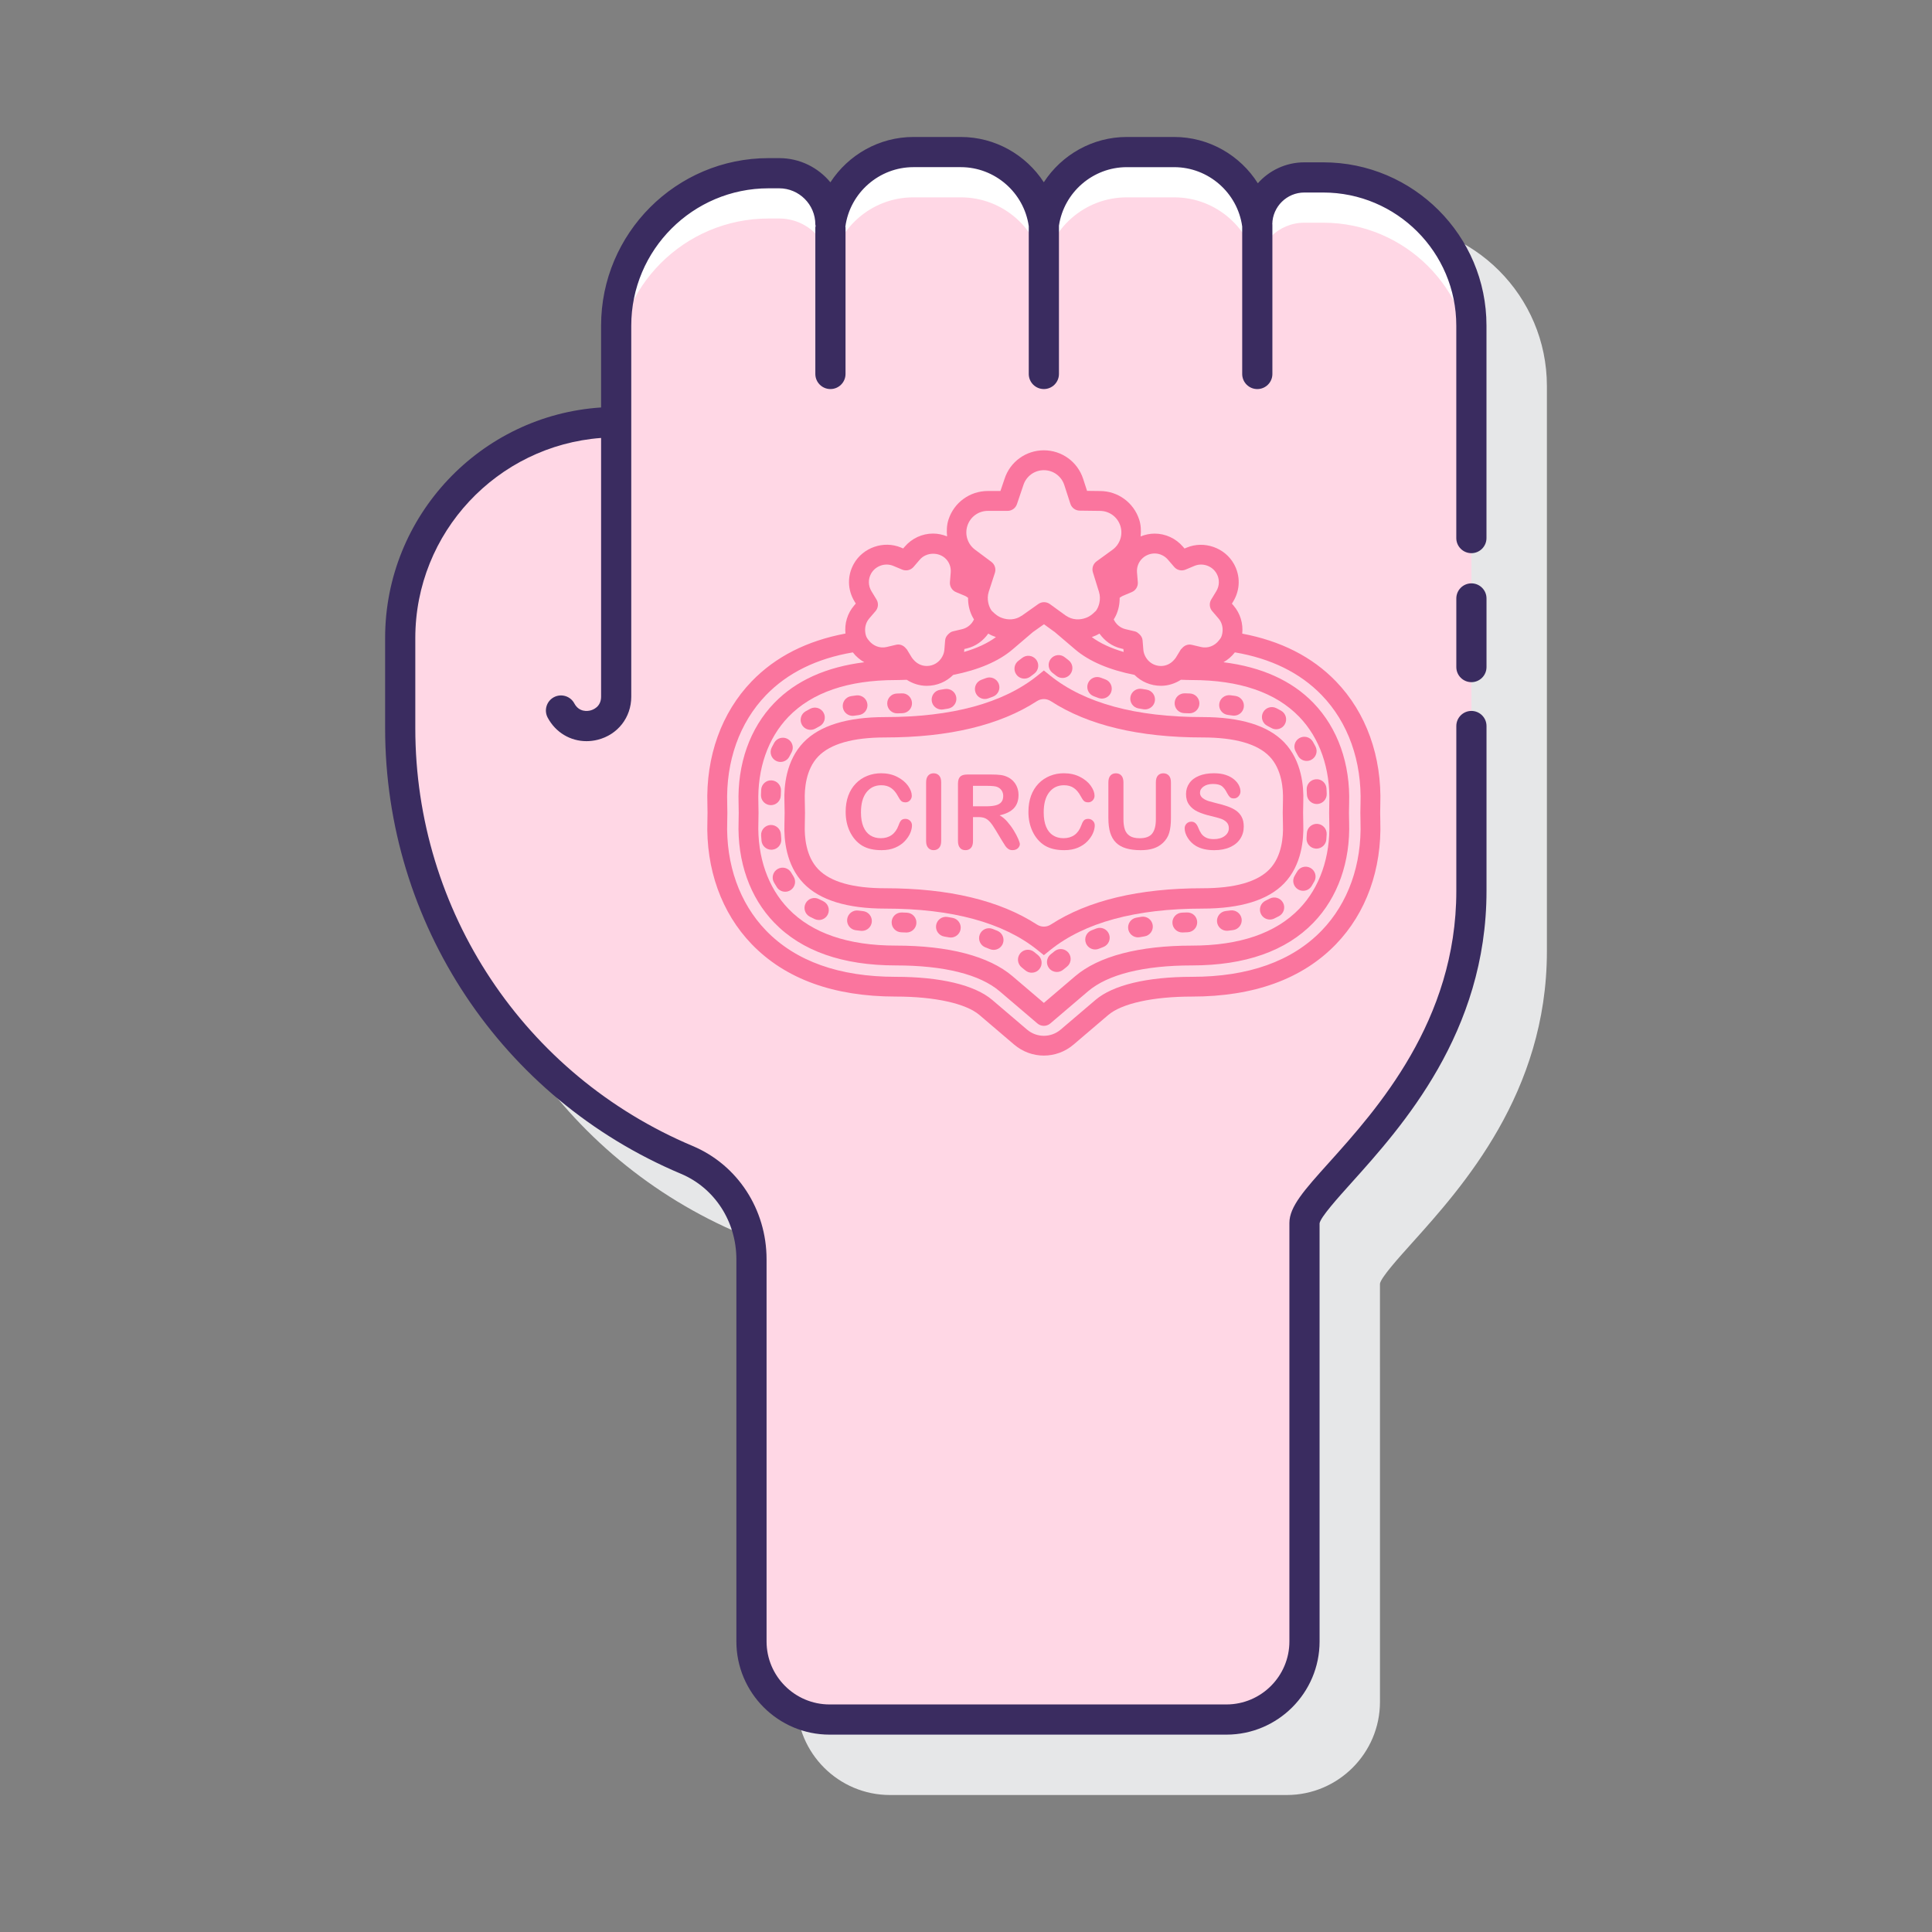 <?xml version="1.0" encoding="utf-8"?>
<!-- Generator: Adobe Illustrator 22.0.1, SVG Export Plug-In . SVG Version: 6.00 Build 0)  -->
<svg version="1.1" id="Layer_1" xmlns="http://www.w3.org/2000/svg" xmlns:xlink="http://www.w3.org/1999/xlink" x="0px" y="0px"
	 viewBox="0 0 128 128" style="enable-background:new 0 0 128 128;" xml:space="preserve">
<rect x="0" y="0" width="128" height="128" fill="#808080" stroke="none"/>
<style type="text/css">
	.st0{fill:#3A2C60;}
	.st1{fill:#E6E7E8;}
	.st2{fill:#6DC9F7;}
	.st3{fill:#FFFFFF;}
	.st4{fill:#FA759E;}
	.st5{fill:#FFD7E5;}
	.st6{fill:#D4FBFF;}
	.st7{fill:#0089EF;}
</style>
<g>
	<path class="st1" d="M91.668,14.755h-1.252c-1.223,0-2.325,0.537-3.082,1.387c-1.171-1.852-3.239-3.067-5.541-3.067h-3.142
		c-2.273,0-4.319,1.186-5.497,3c-1.178-1.814-3.224-3-5.497-3h-3.142c-2.275,0-4.323,1.188-5.5,3.004
		c-0.807-0.978-2.027-1.603-3.391-1.603h-0.704c-6.119,0-11.096,4.978-11.096,11.096v5.424c-7.977,0.517-14.308,7.171-14.308,15.276
		v5.974c0,12.919,7.694,24.507,19.601,29.521c2.23,0.939,3.671,3.163,3.671,5.665v25.317c0,3.405,2.77,6.175,6.175,6.175h26.289
		c3.405,0,6.175-2.77,6.175-6.175l-0.001-27.702c0.071-0.414,1.204-1.674,2.114-2.687c3.346-3.722,8.946-9.952,8.946-19.329V48.195
		v-4.546V25.573C102.485,19.608,97.632,14.755,91.668,14.755z"/>
	<g>
		<g>
			<path class="st5" d="M86.416,11.755c-1.722,0-3.12,1.394-3.125,3.116v0c-0.371-2.708-2.688-4.796-5.497-4.796h-3.142
				c-2.81,0-5.126,2.088-5.497,4.796c-0.371-2.708-2.688-4.796-5.497-4.796h-3.142c-2.81,0-5.126,2.088-5.497,4.796v0
				c0-1.875-1.52-3.394-3.394-3.394l-0.704,0c-5.576,0-10.096,4.52-10.096,10.096v0v6.392c-7.902,0-14.308,6.406-14.308,14.309
				v5.974c0,12.865,7.833,23.901,18.989,28.6c2.626,1.106,4.283,3.737,4.283,6.586l0,25.317c0,2.858,2.317,5.175,5.175,5.175h26.289
				c2.858,0,5.175-2.317,5.175-5.175V81.021c0-2.324,11.059-9.168,11.059-21.99V21.573v0c0-5.422-4.395-9.817-9.817-9.817H86.416z"
				/>
			<g>
				<path class="st3" d="M87.668,11.755h-1.252c-1.722,0-3.12,1.394-3.125,3.116c-0.371-2.708-2.688-4.796-5.497-4.796h-3.142
					c-2.81,0-5.126,2.088-5.497,4.796c-0.371-2.708-2.688-4.796-5.497-4.796h-3.142c-2.81,0-5.126,2.088-5.497,4.796
					c0-1.875-1.52-3.394-3.394-3.394H50.92c-5.576,0-10.096,4.52-10.096,10.096v0v3c0-5.576,4.52-10.096,10.096-10.096h0.704
					c1.875,0,3.394,1.52,3.394,3.394c0.371-2.708,2.687-4.796,5.497-4.796h3.142c2.81,0,5.126,2.088,5.497,4.796
					c0.371-2.708,2.688-4.796,5.497-4.796h3.142c2.81,0,5.126,2.088,5.497,4.796c0.005-1.722,1.402-3.116,3.125-3.116h1.252
					c5.422,0,9.817,4.395,9.817,9.817v-3v0C97.485,16.151,93.09,11.755,87.668,11.755z"/>
			</g>
			<g>
				<path class="st0" d="M87.668,10.755h-1.252c-1.223,0-2.325,0.537-3.081,1.387c-1.171-1.852-3.24-3.067-5.541-3.067h-3.142
					c-2.273,0-4.319,1.186-5.497,3c-1.178-1.814-3.224-3-5.497-3h-3.142c-2.275,0-4.322,1.188-5.5,3.004
					c-0.807-0.978-2.028-1.603-3.392-1.603h-0.704c-6.118,0-11.096,4.978-11.096,11.096v5.424
					c-7.977,0.517-14.309,7.171-14.309,15.276v5.974c0,12.919,7.694,24.507,19.601,29.521c2.23,0.938,3.671,3.162,3.671,5.665
					v25.317c0,3.405,2.77,6.175,6.175,6.175h26.289c3.405,0,6.175-2.77,6.175-6.175l-0.001-27.702
					c0.071-0.414,1.204-1.674,2.114-2.687c3.346-3.722,8.946-9.952,8.946-19.329v-10.93c0-0.552-0.448-1-1-1s-1,0.448-1,1v10.93
					c0,8.61-5.279,14.483-8.434,17.992c-1.637,1.821-2.625,2.921-2.625,3.998v27.728c0,2.302-1.873,4.175-4.175,4.175H54.962
					c-2.302,0-4.175-1.873-4.175-4.175V83.433c0-3.309-1.921-6.256-4.895-7.508c-11.164-4.702-18.377-15.566-18.377-27.678v-5.974
					c0-7.001,5.437-12.743,12.309-13.258v17.141c0,0.683-0.546,0.873-0.714,0.915c-0.167,0.042-0.738,0.133-1.06-0.469
					c-0.261-0.487-0.868-0.669-1.354-0.41c-0.487,0.261-0.67,0.867-0.41,1.354c0.527,0.985,1.505,1.558,2.569,1.558
					c0.244,0,0.493-0.03,0.741-0.092c1.332-0.334,2.227-1.481,2.227-2.854V27.964v-6.392c0-5.016,4.08-9.096,9.096-9.096h0.704
					c1.32,0,2.395,1.074,2.395,2.395c0,0.036,0.016,0.066,0.019,0.101c-0.003,0.033-0.019,0.062-0.019,0.096v9.708
					c0,0.552,0.448,1,1,1s1-0.448,1-1v-9.708c0-0.02-0.01-0.036-0.011-0.056c0-0.002,0.002-0.004,0.002-0.006
					c0.307-2.241,2.245-3.932,4.506-3.932h3.142c2.254,0,4.185,1.68,4.501,3.911v9.791c0,0.552,0.448,1,1,1s1-0.448,1-1v-9.828
					c0.333-2.211,2.251-3.873,4.493-3.873h3.142c2.261,0,4.198,1.689,4.506,3.93v9.772c0,0.552,0.448,1,1,1s1-0.448,1-1v-9.905
					c0-0.01-0.005-0.018-0.006-0.028c0.02-1.154,0.964-2.089,2.121-2.089h1.252c4.862,0,8.817,3.956,8.817,8.818v14.076
					c0,0.552,0.448,1,1,1s1-0.448,1-1V21.573C98.485,15.608,93.633,10.755,87.668,10.755z"/>
				<path class="st0" d="M97.485,38.649c-0.552,0-1,0.448-1,1v4.546c0,0.552,0.448,1,1,1s1-0.448,1-1v-4.546
					C98.485,39.097,98.038,38.649,97.485,38.649z"/>
			</g>
		</g>
		<g>
			<path class="st4" d="M88.509,45.141c-1.579-1.633-3.665-2.683-6.208-3.161c0.069-0.663-0.122-1.332-0.578-1.863l-0.106-0.123
				l0.084-0.138c0.472-0.776,0.489-1.711,0.046-2.5c-0.602-1.073-1.972-1.555-3.12-1.077l-0.149,0.062l-0.106-0.123
				c-0.472-0.549-1.155-0.865-1.874-0.865c-0.322,0-0.636,0.069-0.93,0.187c0.037-0.369,0.027-0.745-0.094-1.116
				c-0.368-1.132-1.414-1.892-2.596-1.892l-0.858-0.011l-0.258-0.795c-0.368-1.131-1.415-1.892-2.604-1.892
				c-1.19,0-2.236,0.76-2.601,1.883l-0.276,0.813h-0.836c-1.19,0-2.236,0.76-2.604,1.891c-0.12,0.371-0.131,0.747-0.094,1.116
				c-0.293-0.118-0.607-0.187-0.929-0.187c-0.718,0-1.402,0.315-1.875,0.865l-0.105,0.122l-0.15-0.063
				c-1.146-0.476-2.517,0.004-3.119,1.077c-0.444,0.789-0.426,1.723,0.046,2.499l0.084,0.138l-0.106,0.123
				c-0.456,0.531-0.647,1.2-0.578,1.863c-2.543,0.478-4.63,1.528-6.208,3.161c-2.005,2.075-3.049,4.979-2.94,8.175
				c0.011,0.357,0.011,0.717,0,1.066c-0.109,3.202,0.935,6.108,2.94,8.183c2.223,2.3,5.433,3.466,9.542,3.466
				c2.573,0,4.644,0.456,5.538,1.218l2.301,1.962c0.571,0.487,1.27,0.73,1.97,0.73c0.699,0,1.399-0.244,1.969-0.73l2.3-1.961
				c0.895-0.763,2.965-1.218,5.539-1.218c4.109,0,7.319-1.166,9.542-3.466c2.005-2.075,3.049-4.979,2.94-8.175
				c-0.011-0.357-0.011-0.717,0-1.067C91.559,50.121,90.515,47.215,88.509,45.141z M90.136,54.433
				c0.097,2.838-0.816,5.402-2.572,7.219c-1.966,2.034-4.858,3.065-8.597,3.065c-2.962,0-5.232,0.544-6.391,1.533l-2.301,1.961
				c-0.647,0.552-1.587,0.552-2.234,0l-2.301-1.962c-1.159-0.988-3.429-1.532-6.391-1.532c-3.739,0-6.632-1.031-8.597-3.065
				c-1.755-1.816-2.668-4.382-2.572-7.227c0.012-0.378,0.012-0.767,0-1.153c-0.097-2.839,0.816-5.402,2.571-7.219
				c1.433-1.482,3.365-2.425,5.752-2.831c0.207,0.269,0.466,0.489,0.758,0.654c-2.52,0.314-4.527,1.212-5.967,2.701
				c-1.612,1.668-2.45,4.037-2.361,6.673c0.013,0.4,0.013,0.805,0,1.202c-0.089,2.637,0.749,5.008,2.361,6.675
				c1.818,1.881,4.528,2.835,8.055,2.835c3.187,0,5.566,0.592,6.88,1.712c0,0,0,0,0,0l2.503,2.134
				c0.123,0.105,0.275,0.157,0.426,0.157c0.152,0,0.303-0.052,0.426-0.157l2.503-2.133c1.314-1.12,3.693-1.713,6.88-1.713
				c3.527,0,6.237-0.954,8.055-2.835c1.611-1.667,2.45-4.037,2.361-6.672c-0.013-0.4-0.013-0.805,0-1.203
				c0.089-2.637-0.75-5.008-2.361-6.676c-1.439-1.489-3.445-2.387-5.964-2.701c0.291-0.165,0.549-0.385,0.756-0.654
				c2.387,0.406,4.318,1.349,5.751,2.831c1.756,1.816,2.669,4.382,2.572,7.227C90.124,53.658,90.124,54.047,90.136,54.433z
				 M57.59,40.974l0.417-0.486c0.186-0.216,0.211-0.527,0.063-0.77l-0.332-0.546c-0.222-0.365-0.231-0.803-0.023-1.173
				c0.285-0.507,0.926-0.734,1.468-0.508l0.59,0.247c0.264,0.11,0.567,0.038,0.752-0.178l0.416-0.484
				c0.441-0.514,1.297-0.515,1.747-0.027c0.22,0.239,0.326,0.552,0.3,0.882l-0.053,0.637c-0.023,0.284,0.139,0.55,0.401,0.66
				l0.59,0.247c0.079,0.033,0.144,0.084,0.212,0.131c-0.006,0.407,0.075,0.806,0.249,1.177c0.041,0.087,0.092,0.171,0.142,0.254
				c-0.147,0.318-0.428,0.562-0.785,0.647l-0.622,0.147c-0.11,0.026-0.196,0.095-0.276,0.168c-0.121,0.109-0.213,0.247-0.227,0.417
				l-0.025,0.303l-0.027,0.334c-0.014,0.17-0.07,0.324-0.147,0.464c-0.199,0.362-0.577,0.606-1.02,0.606
				c-0.342,0-0.653-0.155-0.872-0.411c-0.041-0.048-0.085-0.094-0.119-0.149l-0.332-0.546c-0.012-0.019-0.033-0.027-0.047-0.045
				c-0.125-0.165-0.311-0.271-0.515-0.271c-0.05,0-0.101,0.006-0.151,0.018l-0.623,0.147c-0.454,0.109-0.911-0.084-1.185-0.442
				c-0.051-0.067-0.107-0.129-0.143-0.207c-0.063-0.138-0.088-0.282-0.096-0.426C57.303,41.499,57.389,41.208,57.59,40.974z
				 M64.093,34.831c0.191-0.589,0.735-0.984,1.354-0.984h1.306c0.282,0,0.532-0.179,0.622-0.446l0.429-1.267
				c0.191-0.588,0.735-0.983,1.354-0.983c0.619,0,1.163,0.395,1.354,0.983l0.403,1.243c0.087,0.268,0.335,0.451,0.617,0.454
				l1.338,0.017c0.619,0,1.163,0.395,1.354,0.984c0.191,0.588-0.017,1.228-0.518,1.592l-1.057,0.768
				c-0.228,0.166-0.325,0.458-0.241,0.727l0.389,1.251l0.008,0.027c0.082,0.252,0.085,0.51,0.03,0.756
				c-0.041,0.182-0.112,0.358-0.225,0.515c-0.024,0.033-0.062,0.05-0.089,0.081c-0.044,0.051-0.096,0.091-0.147,0.134
				c-0.127,0.108-0.263,0.19-0.417,0.248c-0.427,0.162-0.917,0.144-1.312-0.128c-0.009-0.007-0.021-0.007-0.03-0.014l-1.057-0.768
				c-0.115-0.083-0.251-0.125-0.386-0.125c-0.133,0-0.266,0.04-0.38,0.121l-1.092,0.773c-0.008,0.006-0.019,0.006-0.028,0.012
				c-0.394,0.273-0.885,0.291-1.313,0.129c-0.154-0.058-0.291-0.14-0.418-0.248c-0.051-0.043-0.103-0.083-0.147-0.134
				c-0.027-0.031-0.065-0.048-0.089-0.081c-0.114-0.157-0.184-0.332-0.225-0.514c-0.056-0.246-0.053-0.504,0.029-0.757l0.009-0.026
				l0.396-1.216c0.087-0.268-0.006-0.561-0.232-0.73l-1.072-0.799C64.109,36.059,63.901,35.419,64.093,34.831z M75.33,37.931
				c-0.027-0.33,0.08-0.643,0.3-0.882c0.223-0.242,0.539-0.38,0.868-0.38c0.335,0,0.655,0.148,0.878,0.407l0.417,0.485
				c0.185,0.216,0.488,0.288,0.752,0.178l0.589-0.247c0.545-0.227,1.184,0.001,1.469,0.508c0.208,0.37,0.199,0.808-0.023,1.173
				l-0.332,0.545c-0.148,0.243-0.123,0.554,0.063,0.77l0.417,0.485c0.201,0.234,0.288,0.526,0.272,0.818
				c-0.008,0.144-0.033,0.288-0.096,0.426c-0.036,0.079-0.093,0.141-0.144,0.208c-0.274,0.358-0.73,0.55-1.185,0.442l-0.622-0.147
				c-0.256-0.059-0.505,0.05-0.661,0.253c-0.014,0.019-0.039,0.024-0.052,0.044l-0.333,0.547c-0.034,0.055-0.077,0.101-0.118,0.149
				c-0.219,0.256-0.529,0.411-0.872,0.411c-0.443,0-0.821-0.244-1.02-0.606c-0.077-0.14-0.133-0.294-0.147-0.464l-0.027-0.334
				l-0.025-0.302c-0.014-0.171-0.106-0.309-0.228-0.418c-0.08-0.072-0.166-0.142-0.275-0.168l-0.622-0.147
				c-0.357-0.084-0.638-0.329-0.785-0.647c0.051-0.083,0.101-0.167,0.142-0.254c0.174-0.372,0.256-0.771,0.25-1.178
				c0.068-0.047,0.133-0.098,0.212-0.131l0.59-0.247c0.263-0.11,0.425-0.376,0.401-0.659L75.33,37.931z M60.075,45.038
				c0.39,0.251,0.842,0.4,1.325,0.4c0.688,0,1.303-0.277,1.752-0.723c1.665-0.33,3-0.893,3.929-1.685l1.369-1.168
				c0.005-0.003,0.01-0.004,0.015-0.008l0.701-0.496l0.676,0.491c0.007,0.005,0.015,0.006,0.022,0.011l1.37,1.168
				c0.929,0.792,2.264,1.355,3.929,1.685c0.449,0.447,1.065,0.723,1.752,0.723c0.484,0,0.935-0.15,1.326-0.4
				c0.241,0.007,0.476,0.019,0.725,0.019c3.157,0,5.549,0.819,7.11,2.434c1.362,1.409,2.07,3.44,1.993,5.719
				c-0.014,0.427-0.014,0.862,0,1.291c0.077,2.277-0.631,4.306-1.993,5.716c-1.561,1.615-3.953,2.434-7.11,2.434
				c-3.503,0-6.177,0.701-7.732,2.027l-2.076,1.77l-2.077-1.771v0c-1.555-1.326-4.229-2.027-7.733-2.027
				c-3.157,0-5.549-0.819-7.11-2.434c-1.362-1.409-2.07-3.439-1.993-5.718c0.014-0.427,0.014-0.862,0-1.29
				c-0.077-2.277,0.631-4.306,1.992-5.716c1.562-1.615,3.954-2.434,7.11-2.434C59.599,45.056,59.834,45.045,60.075,45.038z
				 M63.877,43.161l0.013-0.162l0.158-0.037c0.601-0.142,1.087-0.508,1.427-0.985c0.161,0.096,0.331,0.171,0.508,0.232
				c-0.553,0.409-1.262,0.738-2.113,0.985C63.872,43.183,63.876,43.173,63.877,43.161z M72.842,41.977
				c0.34,0.477,0.827,0.843,1.428,0.985l0.158,0.037l0.013,0.161c0.001,0.012,0.005,0.023,0.006,0.034
				c-0.851-0.247-1.559-0.576-2.113-0.985C72.511,42.148,72.681,42.073,72.842,41.977z"/>
			<path class="st4" d="M86.816,57.5c-0.32-0.174-0.718-0.055-0.89,0.264c-0.045,0.082-0.093,0.165-0.144,0.245
				c-0.194,0.307-0.103,0.713,0.204,0.906c0.109,0.069,0.231,0.102,0.351,0.102c0.218,0,0.431-0.108,0.556-0.306
				c0.067-0.106,0.13-0.213,0.188-0.321C87.254,58.072,87.135,57.673,86.816,57.5z"/>
			<path class="st4" d="M58.781,46.622c0.009,0.357,0.302,0.64,0.656,0.64c0.006,0,0.012,0,0.018,0l0.336-0.011
				c0.363-0.014,0.645-0.319,0.631-0.682c-0.014-0.362-0.318-0.656-0.681-0.631l-0.32,0.01
				C59.058,45.957,58.771,46.259,58.781,46.622z"/>
			<path class="st4" d="M70.002,44.788c0.117,0.087,0.254,0.129,0.39,0.129c0.201,0,0.4-0.092,0.529-0.267
				c0.216-0.292,0.154-0.703-0.138-0.919c-0.081-0.06-0.16-0.121-0.238-0.184c-0.282-0.228-0.696-0.183-0.924,0.099
				c-0.228,0.282-0.184,0.696,0.099,0.924C69.812,44.644,69.906,44.717,70.002,44.788z"/>
			<path class="st4" d="M78.451,47.247l0.336,0.012c0.007,0,0.013,0,0.02,0c0.354,0,0.646-0.282,0.656-0.638
				c0.011-0.363-0.275-0.665-0.637-0.676l-0.32-0.011c-0.368-0.009-0.668,0.267-0.683,0.629
				C77.807,46.926,78.088,47.232,78.451,47.247z"/>
			<path class="st4" d="M83.969,48.092c0.088,0.044,0.174,0.09,0.258,0.137c0.103,0.059,0.214,0.086,0.325,0.086
				c0.228,0,0.45-0.119,0.571-0.332c0.18-0.315,0.07-0.716-0.245-0.896c-0.105-0.06-0.212-0.117-0.322-0.172
				c-0.325-0.161-0.719-0.029-0.881,0.295C83.513,47.536,83.645,47.93,83.969,48.092z"/>
			<path class="st4" d="M87.266,54.583c-0.361-0.016-0.669,0.266-0.684,0.628c-0.004,0.096-0.01,0.195-0.019,0.298
				c-0.032,0.362,0.235,0.68,0.597,0.712c0.02,0.002,0.039,0.003,0.058,0.003c0.337,0,0.624-0.258,0.654-0.599
				c0.011-0.123,0.018-0.243,0.023-0.358C87.909,54.905,87.628,54.599,87.266,54.583z"/>
			<path class="st4" d="M85.986,50.055c0.116,0.228,0.346,0.359,0.586,0.359c0.1,0,0.202-0.023,0.298-0.072
				c0.323-0.165,0.452-0.56,0.287-0.883c-0.055-0.108-0.114-0.216-0.177-0.323c-0.183-0.312-0.585-0.417-0.899-0.232
				c-0.312,0.184-0.417,0.587-0.232,0.899C85.897,49.886,85.943,49.971,85.986,50.055z"/>
			<path class="st4" d="M81.352,47.366c0.104,0.012,0.206,0.026,0.306,0.041c0.033,0.005,0.066,0.007,0.098,0.007
				c0.32,0,0.6-0.234,0.649-0.56c0.054-0.359-0.193-0.693-0.552-0.747c-0.114-0.017-0.228-0.032-0.345-0.046
				c-0.357-0.04-0.687,0.214-0.73,0.574C80.734,46.996,80.991,47.323,81.352,47.366z"/>
			<path class="st4" d="M53.702,48.353c0.113,0,0.228-0.029,0.332-0.091c0.083-0.049,0.168-0.096,0.255-0.14
				c0.323-0.166,0.45-0.562,0.284-0.885c-0.166-0.322-0.562-0.45-0.885-0.284c-0.11,0.056-0.216,0.115-0.32,0.176
				c-0.313,0.184-0.417,0.586-0.233,0.899C53.258,48.237,53.477,48.353,53.702,48.353z"/>
			<path class="st4" d="M51.423,50.413c0.093,0.046,0.192,0.067,0.289,0.067c0.243,0,0.476-0.135,0.59-0.367
				c0.042-0.085,0.087-0.17,0.135-0.254c0.18-0.315,0.071-0.716-0.244-0.897c-0.315-0.179-0.716-0.071-0.896,0.244
				c-0.062,0.108-0.119,0.217-0.173,0.326C50.964,49.859,51.098,50.253,51.423,50.413z"/>
			<path class="st4" d="M56.489,47.426c0.034,0,0.068-0.003,0.102-0.008c0.1-0.015,0.201-0.03,0.304-0.042
				c0.36-0.044,0.616-0.372,0.572-0.732c-0.045-0.36-0.373-0.613-0.732-0.572c-0.117,0.015-0.232,0.031-0.346,0.049
				c-0.359,0.056-0.604,0.392-0.548,0.75C55.891,47.194,56.171,47.426,56.489,47.426z"/>
			<path class="st4" d="M72.454,46.123c0.106,0.041,0.214,0.082,0.324,0.122c0.073,0.026,0.149,0.039,0.223,0.039
				c0.269,0,0.521-0.167,0.618-0.435c0.123-0.342-0.054-0.718-0.396-0.841c-0.099-0.036-0.196-0.072-0.291-0.109
				c-0.337-0.132-0.719,0.035-0.851,0.373C71.949,45.611,72.116,45.991,72.454,46.123z"/>
			<path class="st4" d="M75.428,46.935l0.333,0.055c0.035,0.006,0.07,0.008,0.104,0.008c0.317,0,0.596-0.23,0.648-0.554
				c0.057-0.358-0.187-0.695-0.546-0.752l-0.315-0.052c-0.356-0.06-0.697,0.178-0.759,0.535
				C74.831,46.533,75.07,46.873,75.428,46.935z"/>
			<path class="st4" d="M51.761,55.579c-0.01-0.104-0.017-0.204-0.023-0.302c-0.02-0.362-0.331-0.637-0.692-0.62
				c-0.362,0.02-0.64,0.329-0.62,0.692c0.006,0.114,0.015,0.232,0.026,0.353c0.032,0.34,0.318,0.595,0.653,0.595
				c0.021,0,0.041-0.001,0.062-0.003C51.53,56.261,51.795,55.94,51.761,55.579z"/>
			<path class="st4" d="M51.063,53.343c0.003,0,0.007,0,0.01,0c0.358,0,0.651-0.287,0.657-0.647
				c0.001-0.095,0.005-0.195,0.011-0.299c0.022-0.362-0.255-0.673-0.617-0.694c-0.359-0.028-0.673,0.254-0.694,0.617
				c-0.007,0.124-0.012,0.243-0.014,0.357C50.411,53.039,50.7,53.337,51.063,53.343z"/>
			<path class="st4" d="M81.524,60.318c-0.102,0.014-0.206,0.026-0.311,0.038c-0.361,0.04-0.62,0.365-0.581,0.726
				c0.038,0.336,0.322,0.584,0.652,0.584c0.024,0,0.049-0.001,0.073-0.004c0.115-0.013,0.229-0.027,0.341-0.042
				c0.36-0.048,0.612-0.379,0.564-0.739C82.214,60.521,81.876,60.273,81.524,60.318z"/>
			<path class="st4" d="M60.092,60.469l-0.338-0.015c-0.376-0.008-0.667,0.271-0.68,0.633c-0.013,0.363,0.271,0.667,0.633,0.68
				l0.318,0.013c0.011,0.001,0.022,0.001,0.034,0.001c0.348,0,0.638-0.273,0.655-0.624C60.733,60.796,60.454,60.487,60.092,60.469z"
				/>
			<path class="st4" d="M65.248,46.31c0.073,0,0.147-0.012,0.22-0.038c0.11-0.039,0.218-0.079,0.325-0.12
				c0.338-0.131,0.507-0.511,0.376-0.85c-0.131-0.338-0.511-0.505-0.85-0.376c-0.096,0.037-0.193,0.073-0.291,0.108
				c-0.342,0.121-0.521,0.497-0.399,0.839C64.725,46.141,64.978,46.31,65.248,46.31z"/>
			<path class="st4" d="M63.114,60.812l-0.335-0.06c-0.36-0.06-0.697,0.182-0.757,0.539c-0.06,0.358,0.181,0.697,0.539,0.757
				l0.312,0.055c0.041,0.008,0.081,0.011,0.121,0.011c0.31,0,0.586-0.221,0.645-0.537C63.706,61.221,63.471,60.878,63.114,60.812z"
				/>
			<path class="st4" d="M54.526,59.699c-0.09-0.041-0.179-0.085-0.265-0.13c-0.321-0.168-0.718-0.043-0.886,0.279
				c-0.168,0.321-0.043,0.719,0.279,0.886c0.106,0.055,0.214,0.108,0.325,0.159c0.089,0.04,0.182,0.06,0.274,0.06
				c0.249,0,0.487-0.142,0.598-0.383C55.001,60.241,54.856,59.851,54.526,59.699z"/>
			<path class="st4" d="M62.38,47.009c0.033,0,0.067-0.003,0.101-0.008l0.334-0.054c0.358-0.06,0.599-0.399,0.539-0.757
				c-0.06-0.358-0.394-0.597-0.757-0.539l-0.315,0.051c-0.359,0.055-0.605,0.39-0.55,0.749
				C61.782,46.777,62.062,47.009,62.38,47.009z"/>
			<path class="st4" d="M66.079,61.668c-0.106-0.044-0.212-0.086-0.321-0.128c-0.34-0.13-0.719,0.04-0.848,0.379
				c-0.13,0.339,0.04,0.719,0.379,0.848c0.098,0.037,0.194,0.076,0.29,0.115c0.082,0.034,0.166,0.05,0.25,0.05
				c0.258,0,0.503-0.153,0.608-0.407C66.574,62.191,66.414,61.806,66.079,61.668z"/>
			<path class="st4" d="M57.172,60.363c-0.104-0.011-0.206-0.023-0.307-0.036c-0.354-0.049-0.69,0.206-0.737,0.566
				c-0.047,0.359,0.206,0.69,0.566,0.737c0.113,0.015,0.228,0.028,0.345,0.04c0.022,0.003,0.045,0.003,0.067,0.003
				c0.333,0,0.618-0.252,0.653-0.59C57.796,60.722,57.533,60.4,57.172,60.363z"/>
			<path class="st4" d="M75.613,60.74c-0.113,0.019-0.225,0.038-0.336,0.059c-0.357,0.066-0.592,0.409-0.526,0.766
				c0.059,0.316,0.335,0.537,0.645,0.537c0.04,0,0.08-0.003,0.121-0.011l0.311-0.054c0.358-0.059,0.6-0.397,0.541-0.755
				C76.309,60.923,75.972,60.68,75.613,60.74z"/>
			<path class="st4" d="M78.637,60.452l-0.334,0.013c-0.362,0.016-0.643,0.323-0.627,0.685c0.016,0.353,0.306,0.628,0.656,0.628
				c0.01,0,0.02,0,0.03-0.001l0.322-0.013c0.362-0.013,0.646-0.317,0.633-0.68C79.304,60.723,79.018,60.444,78.637,60.452z"/>
			<path class="st4" d="M52.421,57.818c-0.179-0.316-0.579-0.427-0.895-0.248c-0.316,0.179-0.427,0.58-0.248,0.895
				c0.06,0.106,0.123,0.211,0.191,0.316c0.126,0.193,0.336,0.299,0.551,0.299c0.123,0,0.247-0.034,0.358-0.106
				c0.304-0.198,0.39-0.605,0.192-0.909C52.518,57.984,52.468,57.902,52.421,57.818z"/>
			<path class="st4" d="M68.506,63.063c-0.285-0.224-0.699-0.175-0.923,0.111c-0.224,0.285-0.174,0.698,0.111,0.923
				c0.08,0.063,0.157,0.126,0.234,0.191c0.124,0.105,0.275,0.157,0.426,0.157c0.186,0,0.37-0.078,0.5-0.231
				c0.235-0.276,0.202-0.691-0.073-0.926C68.691,63.211,68.599,63.136,68.506,63.063z"/>
			<path class="st4" d="M67.867,44.96c0.134,0,0.27-0.041,0.387-0.126c0.096-0.071,0.191-0.142,0.284-0.216
				c0.284-0.226,0.331-0.64,0.105-0.923c-0.227-0.284-0.64-0.33-0.923-0.105c-0.078,0.062-0.158,0.123-0.239,0.182
				c-0.293,0.214-0.357,0.625-0.144,0.918C67.464,44.867,67.664,44.96,67.867,44.96z"/>
			<path class="st4" d="M69.876,63.013c-0.095,0.073-0.187,0.147-0.278,0.223c-0.278,0.233-0.314,0.647-0.081,0.925
				c0.13,0.155,0.316,0.235,0.504,0.235c0.149,0,0.299-0.05,0.422-0.154c0.076-0.064,0.154-0.127,0.234-0.188
				c0.288-0.221,0.342-0.633,0.121-0.921C70.575,62.846,70.163,62.792,69.876,63.013z"/>
			<path class="st4" d="M72.632,61.514c-0.108,0.041-0.216,0.082-0.321,0.125c-0.336,0.136-0.499,0.519-0.363,0.855
				c0.104,0.256,0.35,0.411,0.609,0.411c0.082,0,0.165-0.016,0.246-0.048c0.096-0.039,0.192-0.077,0.291-0.114
				c0.34-0.128,0.512-0.506,0.384-0.846C73.351,61.558,72.971,61.386,72.632,61.514z"/>
			<path class="st4" d="M84.113,59.539c-0.085,0.046-0.172,0.089-0.261,0.131c-0.328,0.154-0.47,0.546-0.315,0.874
				c0.112,0.238,0.348,0.378,0.595,0.378c0.094,0,0.189-0.02,0.279-0.062c0.111-0.052,0.22-0.107,0.326-0.164
				c0.319-0.172,0.439-0.571,0.267-0.89C84.831,59.487,84.433,59.368,84.113,59.539z"/>
			<path class="st4" d="M86.572,52.328c0.007,0.104,0.011,0.204,0.014,0.3c0.009,0.357,0.301,0.641,0.656,0.641
				c0.005,0,0.011,0,0.016,0c0.363-0.009,0.65-0.31,0.641-0.673c-0.003-0.114-0.008-0.233-0.016-0.357
				c-0.024-0.362-0.329-0.64-0.7-0.611C86.821,51.653,86.548,51.966,86.572,52.328z"/>
			<path class="st4" d="M53.241,49.177c-1.179,1.22-1.302,2.955-1.271,3.881c0.018,0.527,0.018,1.061,0,1.59
				c-0.032,0.926,0.092,2.661,1.271,3.88c1.07,1.108,2.887,1.669,5.403,1.669c4.431,0,7.826,0.924,10.092,2.745l0.423,0.34
				l0.423-0.34c2.265-1.822,5.66-2.745,10.091-2.745c2.516,0,4.333-0.561,5.403-1.669c1.178-1.218,1.302-2.954,1.271-3.881
				c-0.018-0.528-0.018-1.062,0-1.59c0.031-0.926-0.094-2.662-1.271-3.881c-1.07-1.107-2.888-1.668-5.403-1.668
				c-4.43,0-7.825-0.924-10.091-2.746l-0.423-0.34l-0.423,0.34c-2.267,1.822-5.662,2.746-10.092,2.746
				C56.129,47.509,54.311,48.07,53.241,49.177z M69.624,46.456c2.461,1.595,5.835,2.402,10.049,2.402
				c2.136,0,3.627,0.423,4.434,1.257c0.832,0.86,0.916,2.185,0.893,2.897c-0.02,0.558-0.02,1.124,0,1.682
				c0.023,0.713-0.061,2.037-0.893,2.898c-0.806,0.834-2.298,1.257-4.434,1.257c-4.215,0-7.588,0.808-10.049,2.402
				c-0.289,0.187-0.64,0.187-0.929,0c-2.462-1.595-5.835-2.402-10.05-2.402c-2.136,0-3.627-0.423-4.433-1.258
				c-0.833-0.861-0.916-2.184-0.893-2.897c0.019-0.559,0.019-1.125,0-1.682c-0.024-0.712,0.06-2.036,0.893-2.897
				c0.806-0.834,2.298-1.257,4.433-1.257c4.214,0,7.588-0.808,10.05-2.403C68.983,46.268,69.335,46.269,69.624,46.456z"/>
			<path class="st4" d="M57.452,51.405c-0.289,0.116-0.541,0.286-0.756,0.509c-0.215,0.223-0.38,0.491-0.496,0.805
				c-0.115,0.314-0.173,0.669-0.173,1.066c0,0.244,0.023,0.475,0.069,0.693c0.046,0.217,0.115,0.422,0.207,0.613
				c0.092,0.191,0.203,0.365,0.333,0.519c0.146,0.17,0.305,0.308,0.479,0.412c0.173,0.104,0.367,0.181,0.58,0.23
				c0.213,0.049,0.449,0.074,0.709,0.074c0.343,0,0.643-0.055,0.901-0.165c0.258-0.11,0.469-0.253,0.635-0.429
				c0.166-0.176,0.287-0.355,0.365-0.538c0.077-0.183,0.116-0.353,0.116-0.509c0-0.123-0.043-0.226-0.128-0.309
				c-0.085-0.083-0.187-0.124-0.306-0.124c-0.139,0-0.24,0.041-0.302,0.123c-0.063,0.082-0.115,0.188-0.158,0.318
				c-0.101,0.276-0.25,0.485-0.448,0.627c-0.199,0.142-0.441,0.213-0.728,0.213c-0.265,0-0.495-0.063-0.692-0.188
				c-0.197-0.125-0.35-0.315-0.457-0.57c-0.107-0.254-0.161-0.573-0.161-0.956c0-0.574,0.122-1.016,0.365-1.328
				c0.243-0.311,0.57-0.467,0.98-0.467c0.257,0,0.474,0.06,0.65,0.182c0.176,0.121,0.329,0.303,0.459,0.548
				c0.078,0.148,0.15,0.252,0.213,0.312c0.064,0.061,0.16,0.091,0.287,0.091c0.114,0,0.212-0.044,0.292-0.131
				c0.081-0.088,0.121-0.188,0.121-0.303c0-0.208-0.083-0.429-0.249-0.664c-0.166-0.234-0.405-0.431-0.716-0.59
				c-0.312-0.159-0.667-0.239-1.066-0.239C58.049,51.231,57.741,51.289,57.452,51.405z"/>
			<path class="st4" d="M61.851,56.326c0.15,0,0.272-0.05,0.365-0.151c0.093-0.101,0.14-0.253,0.14-0.457v-3.882
				c0-0.204-0.047-0.356-0.14-0.455c-0.093-0.1-0.215-0.149-0.365-0.149c-0.146,0-0.265,0.05-0.356,0.151
				c-0.092,0.101-0.138,0.252-0.138,0.454v3.882c0,0.202,0.047,0.354,0.14,0.455C61.59,56.275,61.708,56.326,61.851,56.326z"/>
			<path class="st4" d="M63.966,56.326c0.148,0,0.268-0.049,0.36-0.148c0.092-0.098,0.138-0.252,0.138-0.461v-1.583h0.349
				c0.177,0,0.324,0.023,0.44,0.071c0.116,0.047,0.231,0.134,0.344,0.262c0.113,0.128,0.241,0.314,0.385,0.558l0.4,0.665
				c0.094,0.157,0.169,0.276,0.224,0.356c0.055,0.081,0.121,0.147,0.197,0.2c0.076,0.053,0.17,0.079,0.283,0.079
				c0.094,0,0.177-0.019,0.249-0.055c0.072-0.037,0.128-0.087,0.17-0.151c0.041-0.064,0.062-0.128,0.062-0.193
				c0-0.063-0.035-0.178-0.106-0.344c-0.071-0.167-0.169-0.354-0.296-0.561c-0.127-0.207-0.271-0.403-0.432-0.587
				c-0.161-0.183-0.33-0.323-0.507-0.417c0.421-0.092,0.735-0.248,0.943-0.467c0.207-0.219,0.311-0.513,0.311-0.881
				c0-0.179-0.031-0.349-0.093-0.509c-0.062-0.16-0.152-0.301-0.27-0.422c-0.119-0.121-0.256-0.214-0.41-0.279
				c-0.128-0.058-0.271-0.097-0.43-0.116c-0.159-0.019-0.351-0.029-0.575-0.029h-1.623c-0.215,0-0.371,0.048-0.467,0.144
				c-0.096,0.097-0.144,0.252-0.144,0.467v3.791c0,0.2,0.044,0.351,0.131,0.454C63.683,56.275,63.806,56.326,63.966,56.326z
				 M64.463,52.064h0.921c0.343,0,0.573,0.025,0.689,0.074c0.123,0.052,0.22,0.13,0.289,0.233c0.069,0.104,0.104,0.225,0.104,0.362
				c0,0.175-0.043,0.312-0.129,0.412c-0.086,0.1-0.211,0.17-0.375,0.212c-0.164,0.041-0.365,0.062-0.605,0.062h-0.894V52.064z"/>
			<path class="st4" d="M68.412,55.091c0.092,0.191,0.203,0.365,0.333,0.519c0.146,0.17,0.305,0.308,0.479,0.412
				c0.174,0.104,0.367,0.181,0.58,0.23c0.213,0.049,0.449,0.074,0.709,0.074c0.343,0,0.643-0.055,0.901-0.165
				c0.258-0.11,0.469-0.253,0.635-0.429c0.166-0.176,0.287-0.355,0.365-0.538c0.077-0.183,0.116-0.353,0.116-0.509
				c0-0.123-0.043-0.226-0.128-0.309c-0.085-0.083-0.187-0.124-0.306-0.124c-0.139,0-0.24,0.041-0.303,0.123
				c-0.063,0.082-0.115,0.188-0.158,0.318c-0.101,0.276-0.25,0.485-0.448,0.627c-0.199,0.142-0.441,0.213-0.728,0.213
				c-0.265,0-0.495-0.063-0.693-0.188c-0.197-0.125-0.35-0.315-0.457-0.57c-0.107-0.254-0.161-0.573-0.161-0.956
				c0-0.574,0.121-1.016,0.365-1.328c0.243-0.311,0.57-0.467,0.98-0.467c0.258,0,0.474,0.06,0.65,0.182
				c0.176,0.121,0.329,0.303,0.459,0.548c0.078,0.148,0.149,0.252,0.213,0.312c0.064,0.061,0.16,0.091,0.287,0.091
				c0.114,0,0.212-0.044,0.293-0.131c0.081-0.088,0.121-0.188,0.121-0.303c0-0.208-0.083-0.429-0.249-0.664
				c-0.166-0.234-0.405-0.431-0.716-0.59c-0.312-0.159-0.667-0.239-1.066-0.239c-0.327,0-0.635,0.058-0.924,0.175
				c-0.289,0.116-0.541,0.286-0.756,0.509c-0.215,0.223-0.38,0.491-0.496,0.805c-0.115,0.314-0.173,0.669-0.173,1.066
				c0,0.244,0.023,0.475,0.069,0.693C68.252,54.695,68.321,54.899,68.412,55.091z"/>
			<path class="st4" d="M73.935,55.824c0.173,0.172,0.395,0.298,0.669,0.38c0.274,0.082,0.599,0.123,0.978,0.123
				c0.318,0,0.596-0.038,0.833-0.114c0.238-0.076,0.446-0.197,0.625-0.363c0.208-0.195,0.35-0.421,0.425-0.679
				c0.075-0.258,0.113-0.579,0.113-0.964v-2.37c0-0.204-0.047-0.356-0.14-0.455c-0.093-0.1-0.214-0.149-0.365-0.149
				c-0.15,0-0.27,0.05-0.36,0.149c-0.089,0.1-0.134,0.251-0.134,0.455v2.444c0,0.421-0.081,0.736-0.242,0.943
				c-0.161,0.207-0.437,0.311-0.827,0.311c-0.283,0-0.502-0.051-0.659-0.153c-0.157-0.102-0.266-0.245-0.328-0.43
				c-0.062-0.185-0.092-0.415-0.092-0.691v-2.423c0-0.202-0.046-0.353-0.136-0.454c-0.09-0.101-0.213-0.151-0.368-0.151
				c-0.148,0-0.267,0.05-0.358,0.151c-0.091,0.101-0.136,0.252-0.136,0.454v2.37c0,0.372,0.04,0.692,0.121,0.959
				C73.636,55.433,73.763,55.652,73.935,55.824z"/>
			<path class="st4" d="M80.419,55.594c-0.215,0-0.389-0.034-0.521-0.103c-0.132-0.068-0.235-0.155-0.307-0.26
				c-0.073-0.105-0.141-0.236-0.203-0.393c-0.052-0.132-0.114-0.232-0.187-0.299c-0.073-0.067-0.162-0.101-0.267-0.101
				c-0.13,0-0.237,0.043-0.321,0.129c-0.084,0.086-0.126,0.19-0.126,0.311c0,0.208,0.07,0.423,0.21,0.643
				c0.14,0.221,0.322,0.397,0.546,0.53c0.316,0.184,0.717,0.276,1.203,0.276c0.406,0,0.756-0.067,1.052-0.202
				c0.296-0.134,0.521-0.32,0.674-0.558c0.154-0.238,0.23-0.505,0.23-0.803c0-0.249-0.044-0.459-0.133-0.63
				c-0.088-0.171-0.212-0.313-0.37-0.425c-0.158-0.112-0.35-0.207-0.575-0.286c-0.225-0.078-0.477-0.15-0.755-0.215
				c-0.222-0.056-0.381-0.099-0.477-0.128c-0.096-0.029-0.191-0.069-0.286-0.121c-0.094-0.052-0.168-0.113-0.222-0.185
				c-0.054-0.072-0.081-0.157-0.081-0.256c0-0.159,0.079-0.295,0.237-0.408c0.158-0.113,0.366-0.17,0.623-0.17
				c0.278,0,0.48,0.052,0.605,0.156c0.125,0.104,0.233,0.249,0.323,0.435c0.07,0.13,0.134,0.224,0.193,0.281
				c0.059,0.057,0.146,0.086,0.26,0.086c0.125,0,0.23-0.048,0.314-0.143c0.084-0.095,0.126-0.202,0.126-0.321
				c0-0.13-0.034-0.263-0.101-0.4c-0.067-0.137-0.173-0.267-0.319-0.392c-0.146-0.124-0.329-0.224-0.55-0.299
				c-0.221-0.075-0.482-0.113-0.785-0.113c-0.379,0-0.708,0.056-0.988,0.17c-0.28,0.113-0.494,0.275-0.642,0.486
				c-0.148,0.211-0.222,0.452-0.222,0.723c0,0.284,0.07,0.523,0.21,0.714c0.14,0.191,0.329,0.343,0.568,0.454
				c0.239,0.111,0.535,0.208,0.889,0.291c0.264,0.061,0.476,0.118,0.634,0.172c0.158,0.054,0.287,0.132,0.387,0.234
				c0.099,0.102,0.149,0.235,0.149,0.398c0,0.206-0.092,0.378-0.277,0.516C80.955,55.525,80.715,55.594,80.419,55.594z"/>
		</g>
	</g>
</g>
</svg>
